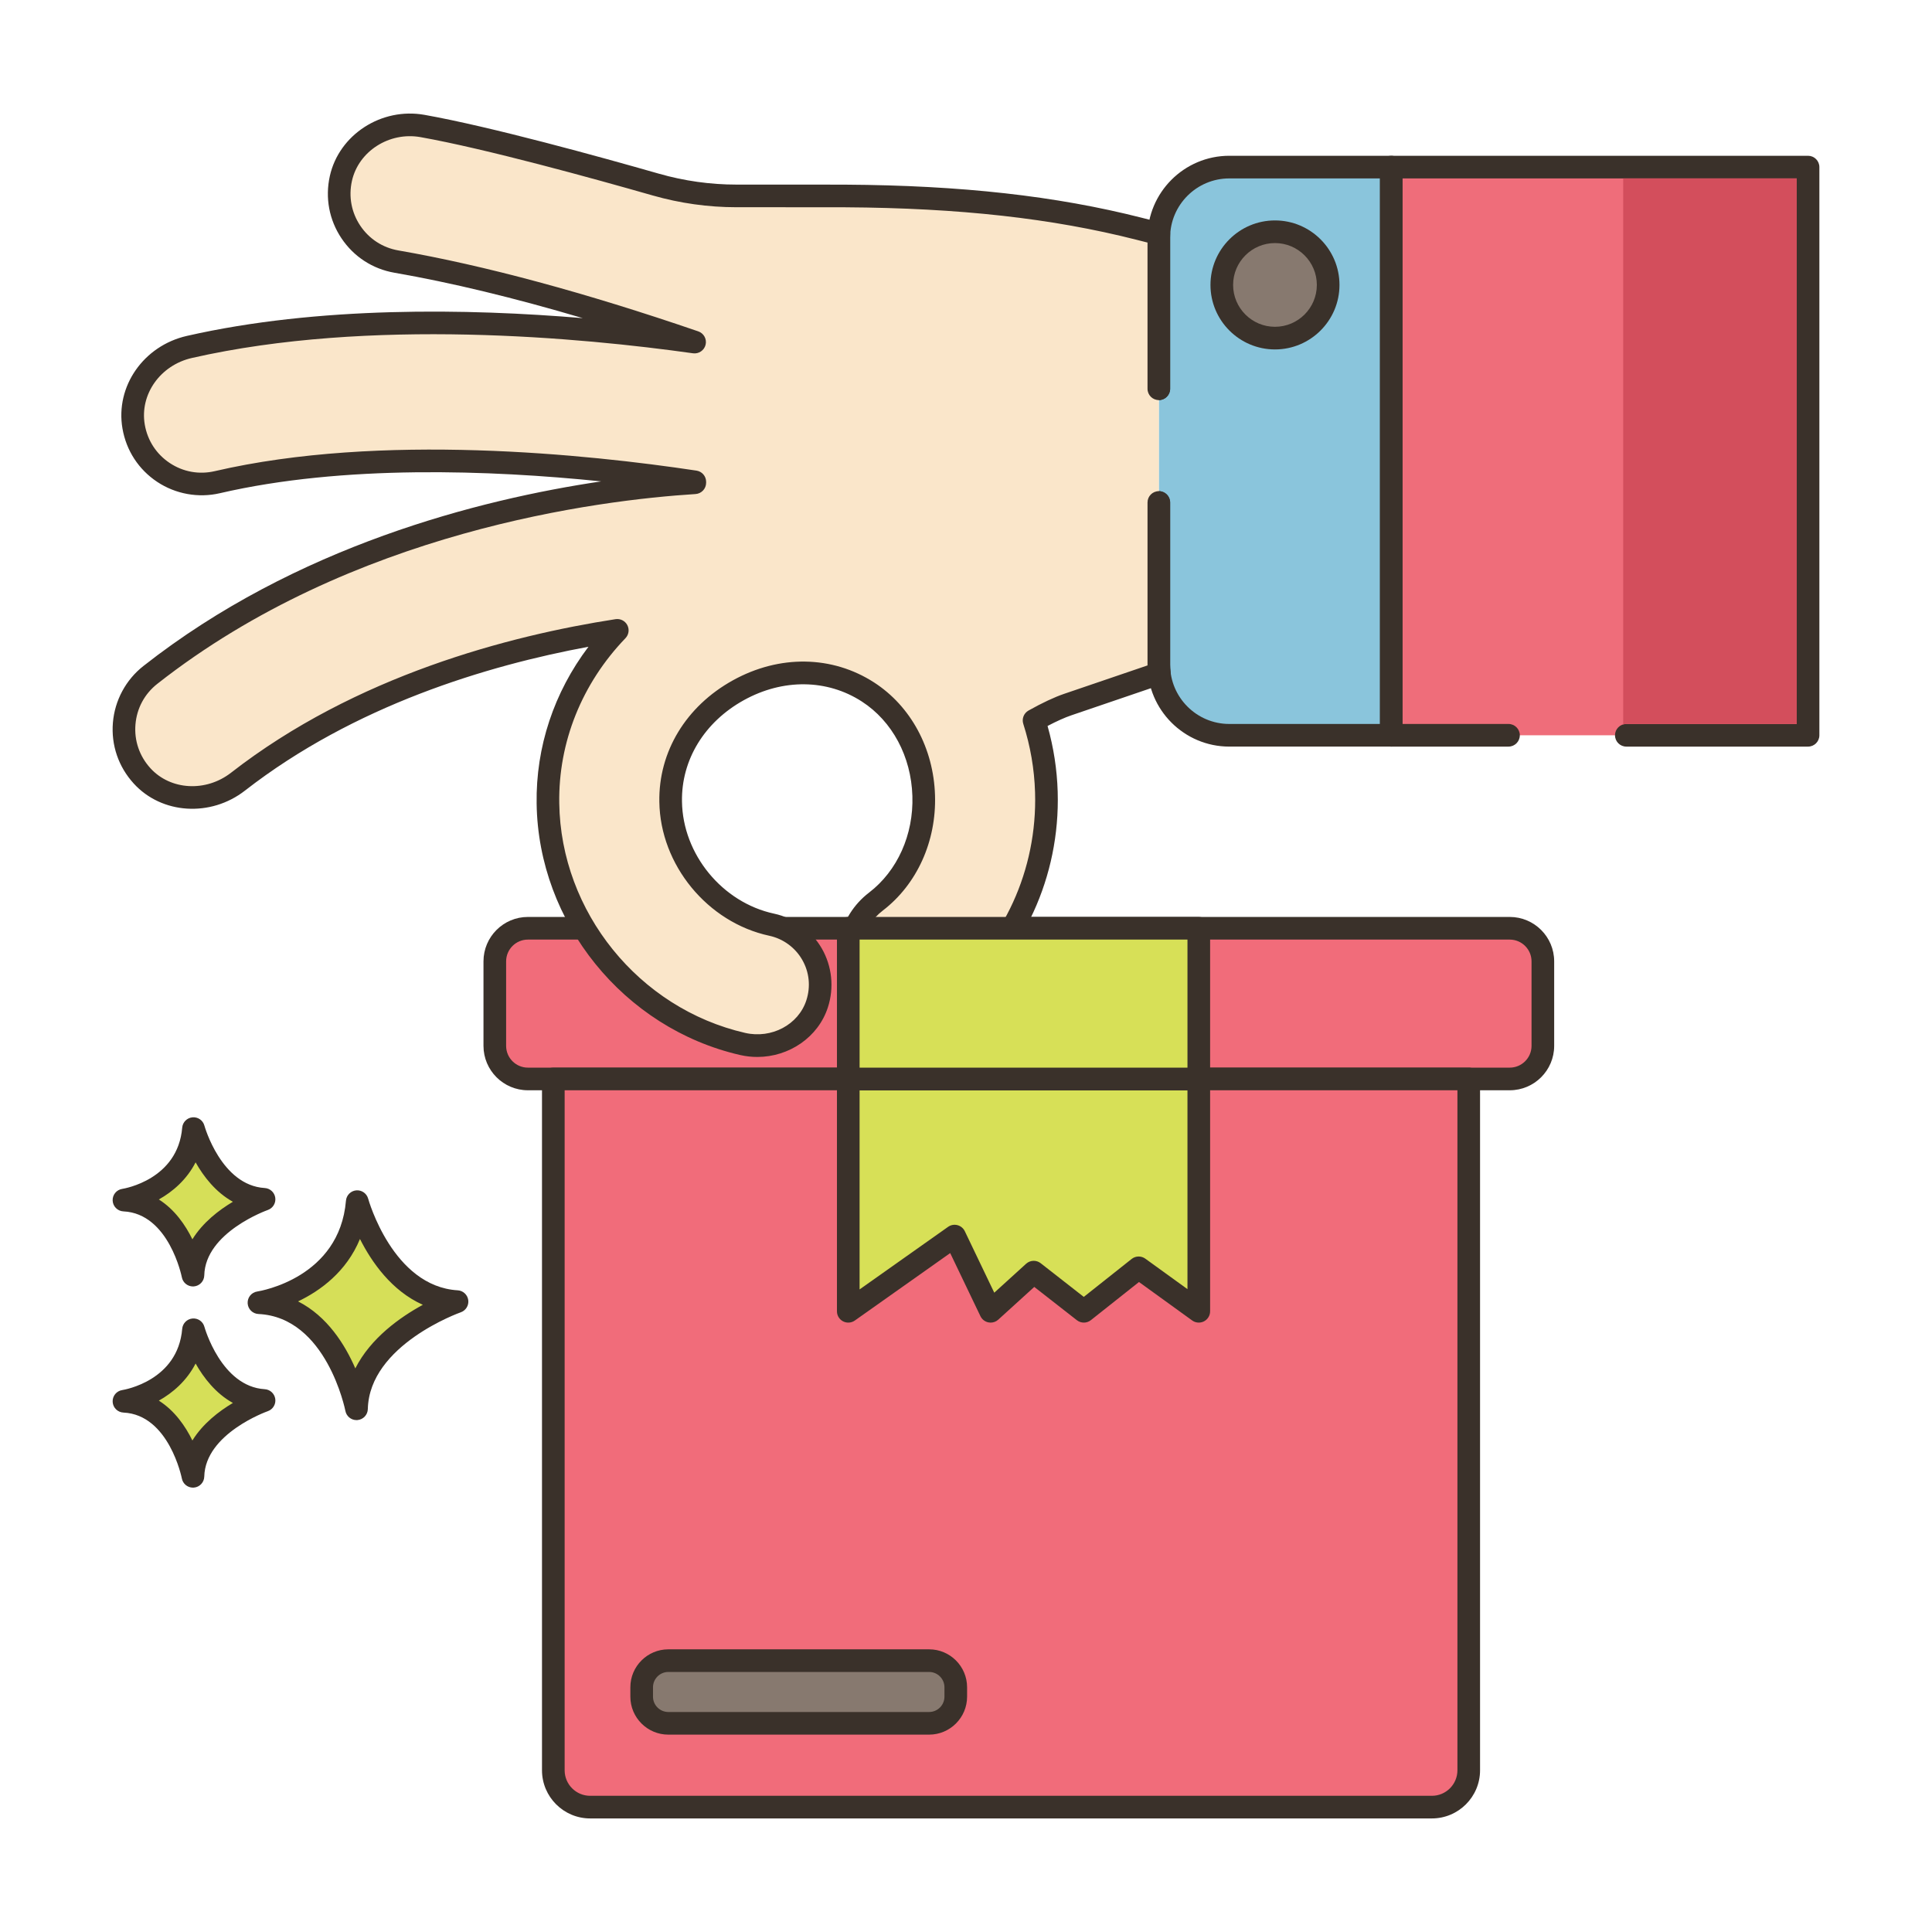 <svg id="Layer_1" enable-background="new 0 0 256 256" height="512" viewBox="0 0 256 256" width="512" xmlns="http://www.w3.org/2000/svg"><path d="m47.336 159.224c-.974 11.564-13.025 13.39-13.025 13.39 10.347.487 12.925 14.059 12.925 14.059.221-9.677 13.321-14.202 13.321-14.202-9.813-.588-13.221-13.247-13.221-13.247z" fill="#d6df58"/><path d="m60.648 170.973c-8.605-.515-11.833-12.024-11.864-12.141-.191-.703-.865-1.167-1.583-1.102-.725.066-1.298.642-1.359 1.367-.86 10.215-11.313 11.964-11.754 12.033-.763.115-1.313.79-1.273 1.561.04.77.657 1.384 1.428 1.421 9.028.425 11.499 12.718 11.523 12.842.137.711.759 1.217 1.472 1.217.042 0 .084-.001.126-.005.764-.064 1.357-.693 1.375-1.459.195-8.508 12.192-12.777 12.313-12.819.675-.235 1.092-.914.994-1.623-.101-.708-.685-1.249-1.398-1.292zm-13.567 10.346c-1.357-3.131-3.709-6.908-7.587-8.877 2.931-1.405 6.409-3.913 8.202-8.273 1.551 3.071 4.199 6.88 8.334 8.723-3.007 1.64-6.922 4.405-8.949 8.427z" fill="#3a312a"/><path d="m25.637 176.204c-.689 8.179-9.213 9.47-9.213 9.47 7.318.344 9.142 9.944 9.142 9.944.156-6.844 9.422-10.045 9.422-10.045-6.94-.415-9.351-9.369-9.351-9.369z" fill="#d6df58"/><path d="m35.079 184.076c-5.766-.345-7.972-8.186-7.994-8.265-.19-.702-.849-1.168-1.582-1.102-.726.065-1.299.642-1.36 1.368-.579 6.871-7.647 8.067-7.943 8.114-.763.115-1.313.79-1.273 1.561.04.77.657 1.384 1.428 1.421 6.035.284 7.724 8.644 7.739 8.726.135.713.759 1.22 1.472 1.22.042 0 .083-.001.125-.005.765-.063 1.358-.694 1.376-1.461.13-5.709 8.331-8.634 8.412-8.662.676-.234 1.094-.913.996-1.622-.098-.708-.682-1.25-1.396-1.293zm-9.585 6.795c-.924-1.886-2.34-3.947-4.447-5.28 1.855-1.041 3.697-2.63 4.871-4.917 1.057 1.874 2.654 3.955 4.941 5.224-1.85 1.101-3.989 2.741-5.365 4.973z" fill="#3a312a"/><path d="m25.637 149.547c-.689 8.179-9.213 9.471-9.213 9.471 7.318.344 9.142 9.944 9.142 9.944.156-6.845 9.422-10.045 9.422-10.045-6.94-.416-9.351-9.37-9.351-9.37z" fill="#d6df58"/><path d="m35.079 157.419c-5.766-.345-7.972-8.186-7.994-8.265-.19-.702-.849-1.169-1.582-1.102-.726.065-1.299.642-1.36 1.368-.579 6.871-7.647 8.066-7.943 8.113-.763.115-1.313.79-1.273 1.561.04.77.657 1.384 1.427 1.421 6.036.284 7.724 8.645 7.74 8.726.135.713.759 1.22 1.472 1.22.042 0 .083-.001.125-.005.765-.063 1.358-.694 1.376-1.461.13-5.709 8.331-8.634 8.412-8.662.676-.234 1.094-.913.996-1.622-.098-.708-.682-1.249-1.396-1.292zm-9.585 6.795c-.924-1.886-2.34-3.947-4.447-5.28 1.855-1.041 3.697-2.63 4.871-4.917 1.057 1.874 2.654 3.955 4.941 5.224-1.85 1.101-3.989 2.741-5.365 4.973z" fill="#3a312a"/><path d="m200.052 123h-130.104c-2.421 0-4.384 1.963-4.384 4.384v11.198c0 2.421 1.963 4.384 4.384 4.384h130.104c2.421 0 4.384-1.963 4.384-4.384v-11.198c0-2.421-1.963-4.384-4.384-4.384z" fill="#f16c7a"/><path d="m200.052 121.5h-130.104c-3.245 0-5.884 2.64-5.884 5.884v11.198c0 3.244 2.64 5.884 5.884 5.884h130.104c3.245 0 5.884-2.64 5.884-5.884v-11.198c0-3.244-2.64-5.884-5.884-5.884zm2.884 17.083c0 1.59-1.294 2.884-2.884 2.884h-130.104c-1.59 0-2.884-1.293-2.884-2.884v-11.198c0-1.59 1.294-2.884 2.884-2.884h130.104c1.59 0 2.884 1.294 2.884 2.884z" fill="#3a312a"/><path d="m73.317 142.966v91.606c0 2.695 2.185 4.881 4.88 4.881h111.537c2.695 0 4.88-2.185 4.88-4.881v-91.606z" fill="#f16c7a"/><path d="m194.615 141.466h-121.298c-.829 0-1.5.671-1.5 1.5v91.606c0 3.518 2.862 6.38 6.38 6.38h111.537c3.519 0 6.381-2.862 6.381-6.38v-91.606c0-.828-.671-1.5-1.5-1.5zm-1.5 93.107c0 1.864-1.517 3.38-3.381 3.38h-111.536c-1.864 0-3.38-1.517-3.38-3.38v-90.106h118.298v90.106z" fill="#3a312a"/><path d="m112.399 142.98v30.774l14.09-9.964 4.774 9.964 5.709-5.19 6.643 5.19 7.265-5.761 7.966 5.761v-30.774z" fill="#d7e057"/><path d="m158.846 141.479h-46.446c-.829 0-1.5.671-1.5 1.5v30.774c0 .561.313 1.074.811 1.332.499.258 1.097.217 1.556-.107l12.639-8.938 4.006 8.361c.205.428.6.733 1.064.824.096.019.192.028.288.028.37 0 .731-.137 1.009-.39l4.773-4.339 5.646 4.411c.546.426 1.313.423 1.855-.007l6.375-5.054 7.045 5.094c.456.331 1.06.375 1.562.121.501-.256.817-.772.817-1.336v-30.774c0-.828-.672-1.5-1.5-1.5zm-1.5 29.339-5.587-4.04c-.544-.393-1.284-.378-1.811.04l-6.34 5.027-5.712-4.463c-.272-.212-.598-.318-.923-.318-.362 0-.724.131-1.009.39l-4.218 3.834-3.903-8.146c-.191-.398-.548-.693-.975-.804-.428-.111-.883-.029-1.244.227l-11.724 8.29v-26.376h43.446z" fill="#3a312a"/><path d="m123.113 220.044h-34.556c-1.951 0-3.532 1.581-3.532 3.532v1.24c0 1.95 1.581 3.532 3.532 3.532h34.556c1.951 0 3.532-1.581 3.532-3.532v-1.24c0-1.951-1.582-3.532-3.532-3.532z" fill="#87796f"/><path d="m123.113 218.544h-34.556c-2.774 0-5.032 2.257-5.032 5.032v1.24c0 2.774 2.257 5.032 5.032 5.032h34.556c2.774 0 5.032-2.257 5.032-5.032v-1.24c0-2.774-2.258-5.032-5.032-5.032zm2.032 6.272c0 1.12-.912 2.032-2.032 2.032h-34.556c-1.12 0-2.032-.912-2.032-2.032v-1.24c0-1.12.912-2.032 2.032-2.032h34.556c1.12 0 2.032.912 2.032 2.032z" fill="#3a312a"/><path d="m184.335 22.141h55.241v75.288h-55.241z" fill="#ef6d7a"/><path d="m239.576 20.641h-55.241c-.829 0-1.5.671-1.5 1.5v75.288c0 .829.671 1.5 1.5 1.5h15.548c.829 0 1.5-.671 1.5-1.5s-.671-1.5-1.5-1.5h-14.048v-72.288h52.241v72.288h-22.579c-.829 0-1.5.671-1.5 1.5s.671 1.5 1.5 1.5h24.079c.829 0 1.5-.671 1.5-1.5v-75.288c0-.829-.672-1.5-1.5-1.5z" fill="#3a312a"/><path d="m162.89 22.141c-5.16 0-9.342 4.183-9.342 9.342v56.603c0 5.16 4.183 9.342 9.342 9.342h21.444v-75.287z" fill="#8ac5dc"/><path d="m184.334 20.641h-21.444c-5.979 0-10.843 4.864-10.843 10.842v20.034c0 .829.671 1.5 1.5 1.5s1.5-.671 1.5-1.5v-20.034c0-4.324 3.518-7.842 7.843-7.842h19.944v72.288h-19.944c-4.325 0-7.843-3.518-7.843-7.842v-21.505c0-.829-.671-1.5-1.5-1.5s-1.5.671-1.5 1.5v21.504c0 5.979 4.864 10.842 10.843 10.842h21.444c.829 0 1.5-.671 1.5-1.5v-75.287c0-.829-.671-1.5-1.5-1.5z" fill="#3a312a"/><path d="m168.941 30.708c-3.892 0-7.047 3.155-7.047 7.047s3.155 7.047 7.047 7.047 7.047-3.155 7.047-7.047-3.155-7.047-7.047-7.047z" fill="#87796f"/><path d="m168.941 29.208c-4.713 0-8.547 3.834-8.547 8.547s3.835 8.547 8.547 8.547 8.547-3.834 8.547-8.547-3.834-8.547-8.547-8.547zm0 14.094c-3.059 0-5.547-2.488-5.547-5.547s2.489-5.547 5.547-5.547 5.547 2.489 5.547 5.547-2.488 5.547-5.547 5.547z" fill="#3a312a"/><path d="m153.626 89.221c-.049-.37-.074-.749-.074-1.136v-56.605c0-.173.008-.338.008-.502l-2.625-.667c-12.723-3.234-25.793-4.261-38.919-4.343-.107 0-.206-.008-.313-.008h-14.116c-3.617 0-7.216-.508-10.693-1.503-7.693-2.201-22.179-6.208-30.909-7.762-4.869-.867-9.746 2.134-10.817 6.962-1.14 5.139 2.242 10.116 7.361 11.005 13.202 2.295 27.384 6.506 39.509 10.666-15.647-2.206-43.424-4.707-66.942.642-4.829 1.098-8.232 5.675-7.389 10.554.903 5.226 5.991 8.55 11.085 7.367 21.951-5.095 49.567-2.112 63.273-.049v.124c-12.93.815-46.012 4.919-72.146 25.47-4.151 3.264-4.714 9.396-1.091 13.372 3.283 3.602 8.86 3.763 12.706.77 16.359-12.731 36.558-17.927 50.261-20.05-5.924 6.167-9.32 14.344-9.189 22.924.208 15.155 11.025 28.488 25.788 31.877 4.168.957 8.562-1.248 9.879-5.316 1.509-4.663-1.354-9.48-6.019-10.484-7.527-1.618-13.283-8.626-13.388-16.302-.104-6.05 3.271-11.611 8.974-14.767 5.672-3.137 12.091-3.051 17.171.233 4.449 2.875 7.209 8.011 7.383 13.736.179 5.612-2.189 10.861-6.329 14.034-3.361 2.576-4.579 7.222-2.412 10.859 2.499 4.194 7.987 5.232 11.821 2.41 8.311-6.117 13.191-16.047 13.191-26.731 0-.354-.005-.711-.016-1.067-.099-3.278-.666-6.462-1.631-9.477 1.68-.942 3.231-1.68 4.46-2.098z" fill="#fae6ca"/><path d="m155.052 88.085v-21.503c0-.829-.671-1.5-1.5-1.5s-1.5.671-1.5 1.5v21.503.087l-11.056 3.768c-1.281.436-2.91 1.2-4.711 2.21-.622.349-.912 1.086-.695 1.765.942 2.943 1.467 5.994 1.56 9.065.01.341.016.683.016 1.021 0 10.184-4.703 19.726-12.58 25.523-1.503 1.107-3.417 1.53-5.248 1.159-1.856-.375-3.417-1.487-4.396-3.129-1.711-2.873-.836-6.7 2.036-8.902 4.524-3.468 7.109-9.177 6.916-15.27-.189-6.218-3.205-11.807-8.068-14.95-5.553-3.589-12.548-3.696-18.712-.286-6.219 3.441-9.863 9.462-9.748 16.1.115 8.357 6.38 15.986 14.572 17.747 1.831.395 3.418 1.551 4.353 3.174.948 1.645 1.145 3.556.554 5.381-1.044 3.226-4.607 5.123-8.116 4.316-14.07-3.23-24.426-16.03-24.624-30.438-.124-8.081 2.991-15.845 8.771-21.862.445-.464.545-1.161.248-1.731-.297-.571-.929-.886-1.56-.79-14.129 2.189-34.438 7.497-50.953 20.349-3.326 2.588-8.015 2.325-10.677-.596-1.458-1.6-2.163-3.66-1.985-5.801.178-2.142 1.205-4.053 2.894-5.381 25.777-20.266 58.46-24.34 71.316-25.15.791-.05 1.406-.705 1.406-1.497v-.124c0-.742-.543-1.373-1.277-1.483-14.395-2.166-41.828-5.038-63.836.072-2.071.481-4.187.098-5.958-1.078-1.771-1.175-2.946-2.98-3.31-5.084-.691-4.001 2.051-7.883 6.244-8.836 23.573-5.361 51.72-2.689 66.4-.62.763.104 1.487-.384 1.668-1.136.18-.752-.24-1.518-.972-1.769-14.961-5.133-28.331-8.742-39.739-10.725-2.08-.361-3.872-1.525-5.046-3.277-1.173-1.751-1.567-3.855-1.108-5.926.874-3.941 4.95-6.547 9.09-5.81 8.633 1.537 22.977 5.501 30.759 7.728 3.619 1.035 7.355 1.56 11.106 1.56l14.212.003.208.005c15.149.095 27.401 1.46 38.559 4.297l1.486.377v19.374c0 .829.671 1.5 1.5 1.5s1.5-.671 1.5-1.5v-20.035l.008-.502c0-.686-.466-1.285-1.131-1.454l-2.625-.666c-11.399-2.898-23.881-4.293-39.279-4.39-.003 0-.102-.003-.105-.003l-14.332-.005c-3.472 0-6.931-.486-10.281-1.445-7.837-2.242-22.294-6.236-31.059-7.796-5.704-1.019-11.327 2.625-12.544 8.114-.638 2.878-.09 5.806 1.544 8.245 1.635 2.44 4.129 4.061 7.024 4.563 7.485 1.301 15.837 3.315 24.952 6.015-15.244-1.281-35.039-1.609-52.461 2.353-5.749 1.308-9.498 6.698-8.535 12.272.505 2.925 2.142 5.438 4.607 7.073 2.431 1.613 5.454 2.16 8.296 1.5 16.354-3.795 35.876-3.07 50.53-1.567-16.187 2.401-40.463 8.582-60.67 24.471-2.317 1.822-3.786 4.553-4.03 7.492-.247 2.981.732 5.847 2.757 8.069 3.71 4.071 10.183 4.486 14.737.943 14.498-11.282 32.093-16.579 45.519-19.063-4.566 6.04-6.982 13.281-6.867 20.774.217 15.771 11.552 29.783 26.953 33.319.764.175 1.53.26 2.286.26 4.199 0 8.069-2.6 9.356-6.576.843-2.604.548-5.449-.81-7.803-1.358-2.356-3.662-4.037-6.321-4.609-6.861-1.475-12.107-7.861-12.204-14.861-.096-5.514 2.97-10.535 8.2-13.429 5.181-2.865 11.024-2.798 15.631.18 4.035 2.608 6.539 7.289 6.698 12.524.163 5.131-1.983 9.915-5.742 12.796-4.08 3.128-5.278 8.638-2.788 12.818 1.396 2.344 3.721 3.997 6.378 4.534s5.436-.076 7.62-1.684c8.642-6.361 13.802-16.806 13.802-27.939 0-.369-.006-.741-.017-1.112-.089-2.938-.541-5.858-1.342-8.696 1.212-.636 2.29-1.12 3.156-1.414l12.147-4.14c.678-.231 1.098-.909 1.003-1.618-.04-.305-.06-.62-.06-.938z" fill="#3a312a"/><path d="m215.08 23.64v72.36c.13-.05.27-.07.42-.07h22.58v-72.29z" fill="#d34e5c"/><path d="m112.399 123h46.446v19.966h-46.446z" fill="#d7e057"/><path d="m158.846 121.5h-46.446c-.829 0-1.5.671-1.5 1.5v19.966c0 .829.671 1.5 1.5 1.5h46.446c.829 0 1.5-.671 1.5-1.5v-19.966c0-.829-.672-1.5-1.5-1.5zm-1.5 19.966h-43.446v-16.966h43.446z" fill="#3a312a"/></svg>